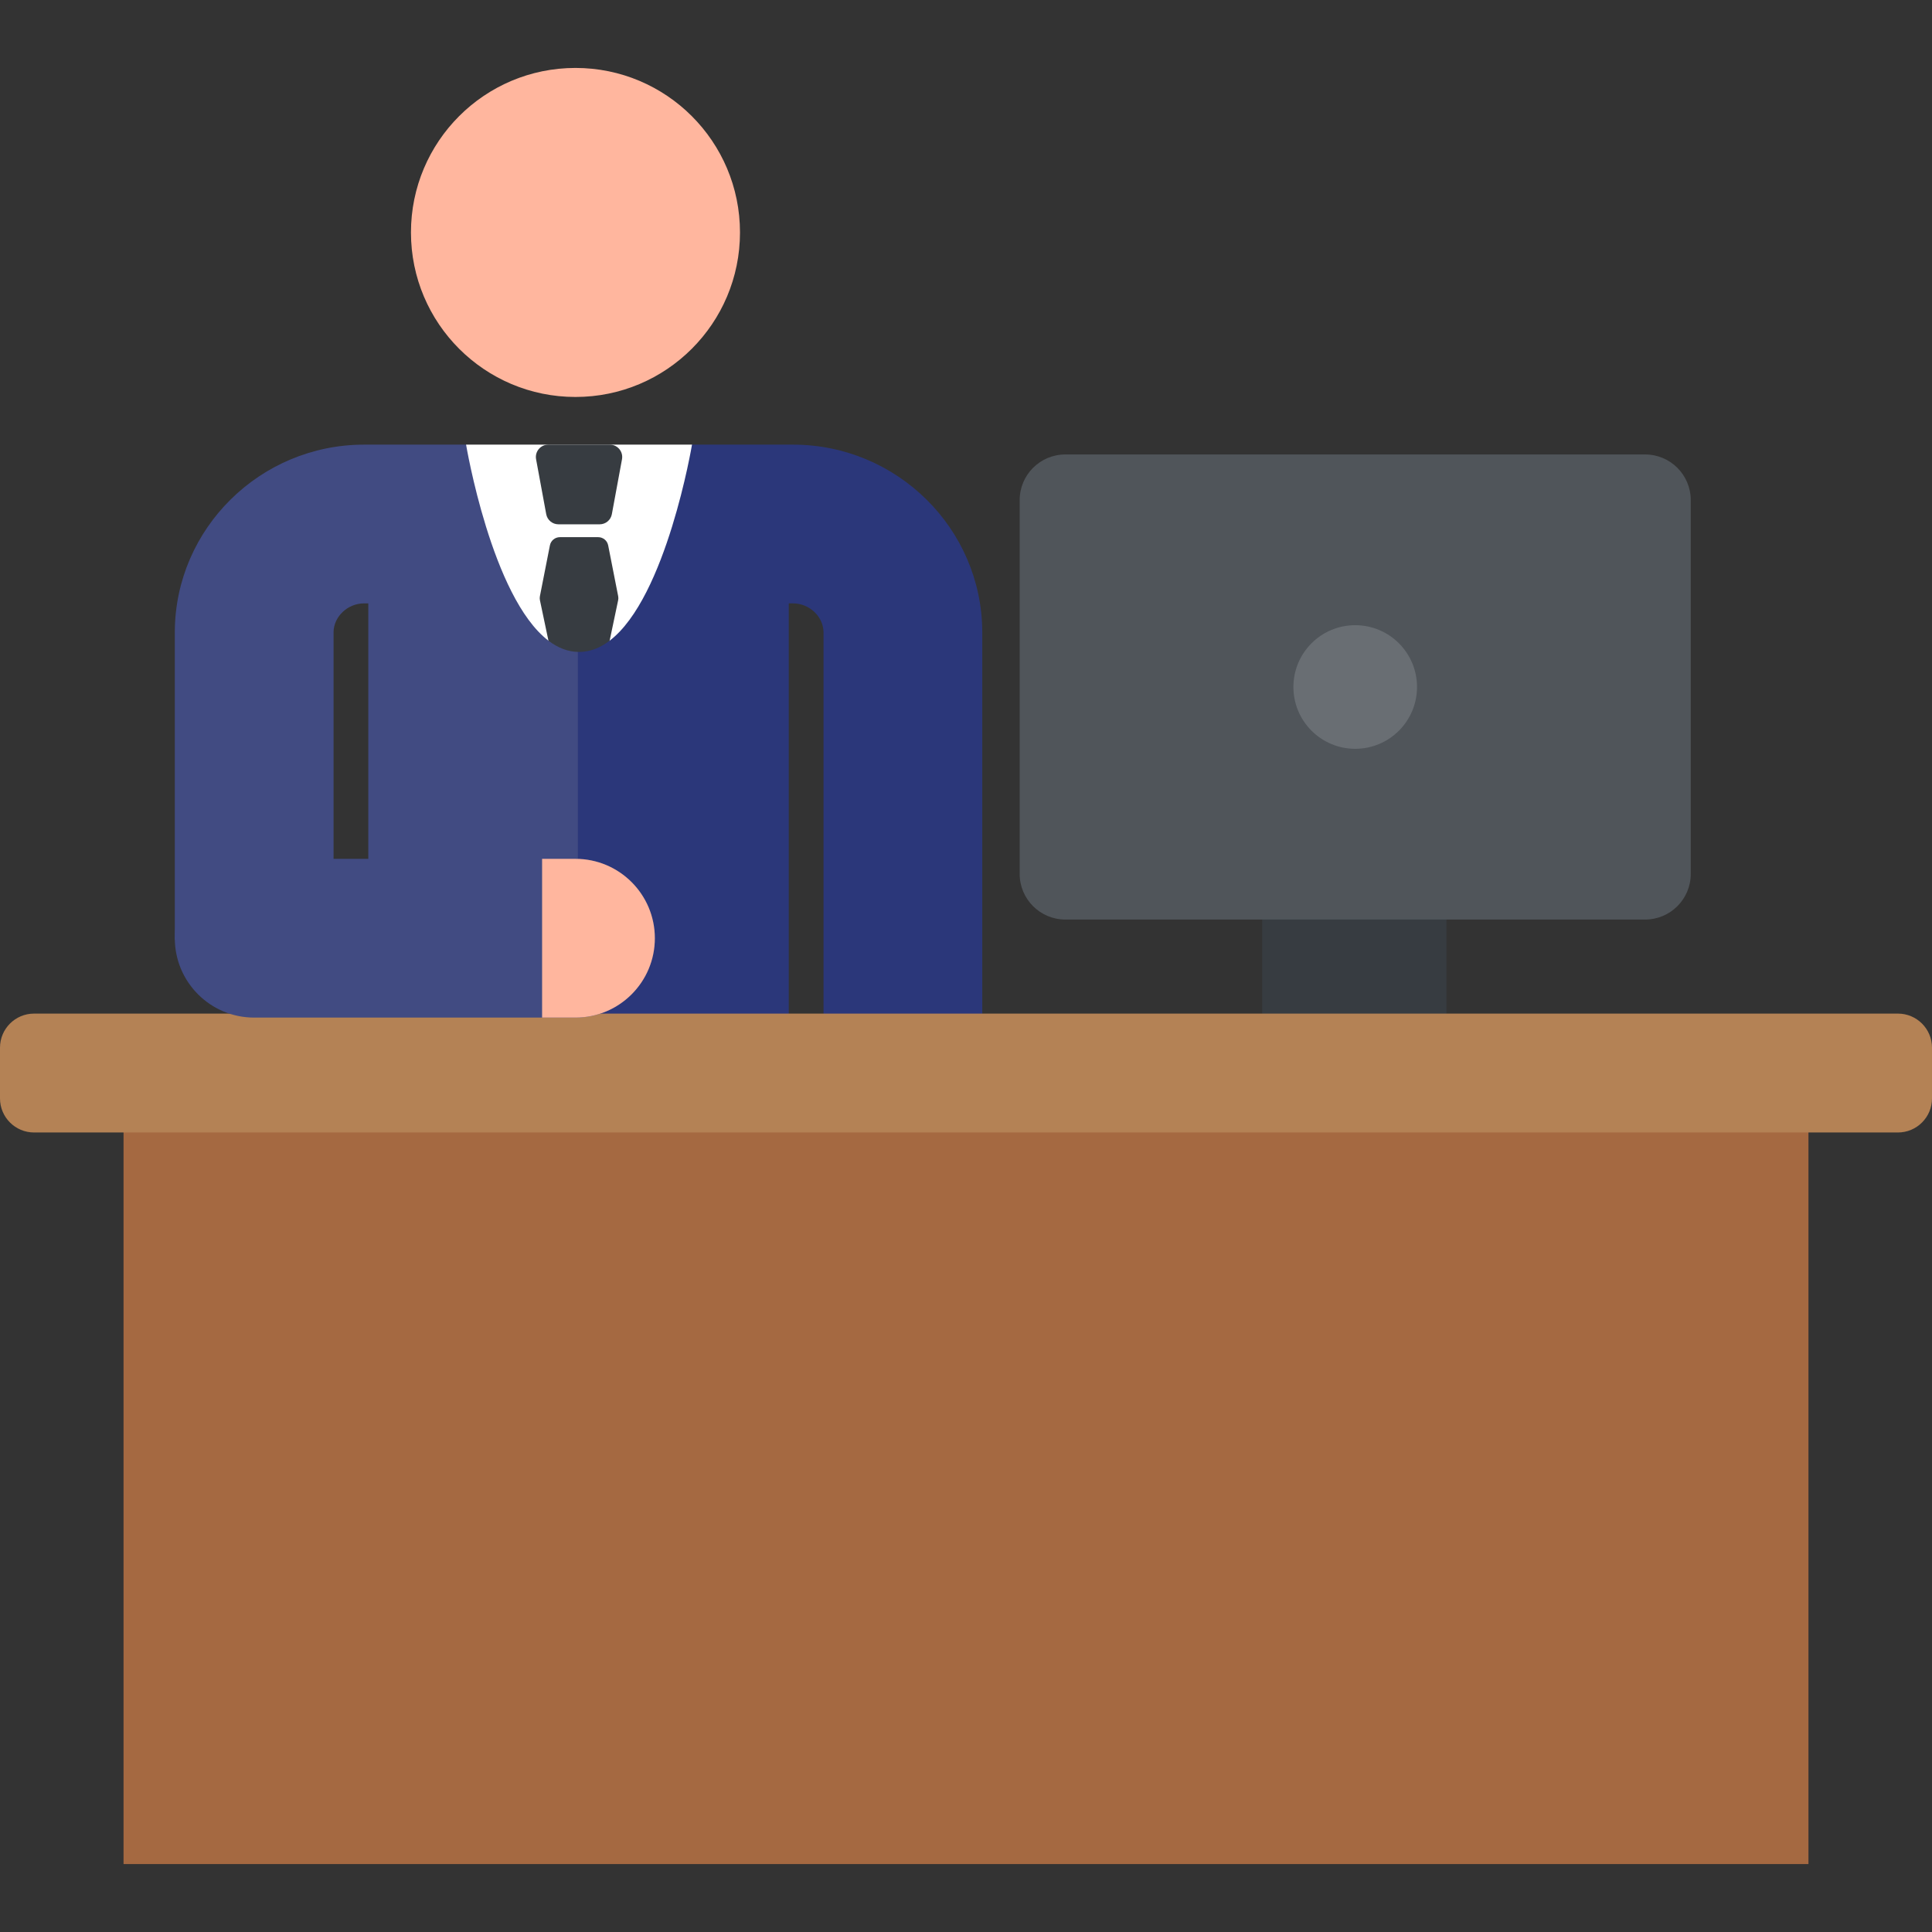 <svg id="Layer_1" enable-background="new 0 0 510.625 510.625" height="512" viewBox="0 0 510.625 510.625" width="512" xmlns="http://www.w3.org/2000/svg"><rect x="0" y="0" width="510.625" height="510.625" fill="#333333" stroke="none"/><path d="m173.075 221.134-20.036-96.657-29.855-6.959h-26.96c-27.446 0-49.885 22.16-50.022 49.397-.001.035-.001.07-.001.105v81.401h41.956v-81.326c.039-4.135 3.725-7.622 8.066-7.622h1.12v159.096h55.374z" fill="#414b82"/><path d="m259.611 166.914c-.136-27.238-22.576-49.397-50.022-49.397h-26.695l-29.855 6.96-.321-.075v194.167h55.751v-159.097h1.12c4.341 0 8.028 3.487 8.066 7.622v143.708c0 11.586 9.392 20.978 20.978 20.978s20.978-9.392 20.978-20.978v-143.783c0-.035 0-.07 0-.105z" fill="#2b377a"/><path d="m333.582 223.294h48.703v48.704h-48.703z" fill="#373c41"/><path id="XMLID_4439_" d="" style="fill:none;stroke:#000;stroke-width:48.108;stroke-linecap:round;stroke-linejoin:round;stroke-miterlimit:10"/><circle cx="152.097" cy="61.437" fill="#ffb69e" r="43.481"/><path d="m123.184 117.517s6.762 40.398 21.769 51.816h16.173c15.007-11.418 21.769-51.816 21.769-51.816z" fill="#fff"/><path d="m161.174 117.517h-16.27c-2.045 0-3.589 1.855-3.218 3.866l2.679 14.512c.286 1.552 1.64 2.678 3.218 2.678h10.912c1.578 0 2.932-1.126 3.218-2.678l2.679-14.512c.372-2.011-1.172-3.866-3.218-3.866z" fill="#373c41"/><path d="m160.739 144.139c-.247-1.258-1.35-2.165-2.632-2.165h-10.135c-1.282 0-2.385.907-2.632 2.165l-2.643 13.434c-.07.354-.067.718.007 1.071l2.25 10.688c2.47 1.879 5.163 2.975 8.086 2.975s5.616-1.095 8.086-2.975l2.25-10.688c.074-.352.077-.717.007-1.071z" fill="#373c41"/><path d="m32.652 276.103h445.321v216.565h-445.321z" fill="#a56941"/><path d="m501.62 299.313h-492.616c-4.973 0-9.004-4.031-9.004-9.004v-13.413c0-4.973 4.031-9.004 9.004-9.004h492.616c4.973 0 9.004 4.031 9.004 9.004v13.413c.001 4.973-4.031 9.004-9.004 9.004z" fill="#b48255"/><path d="m434.8 120.113h-153.236c-6.663 0-12.065 5.401-12.065 12.064v98.792c0 6.663 5.402 12.064 12.065 12.064h153.236c6.663 0 12.065-5.401 12.065-12.064v-98.792c-.001-6.663-5.402-12.064-12.065-12.064z" fill="#50555a"/><circle cx="358.182" cy="181.573" fill="#696e73" r="16.336"/><path d="m152.097 268.949h-84.917c-11.586 0-20.978-9.392-20.978-20.978s9.392-20.978 20.978-20.978h84.917c11.586 0 20.978 9.392 20.978 20.978s-9.392 20.978-20.978 20.978z" fill="#414b82"/><path d="m152.097 226.993h-8.821v41.956h8.821c11.586 0 20.978-9.392 20.978-20.978s-9.392-20.978-20.978-20.978z" fill="#ffb69e"/></svg>
